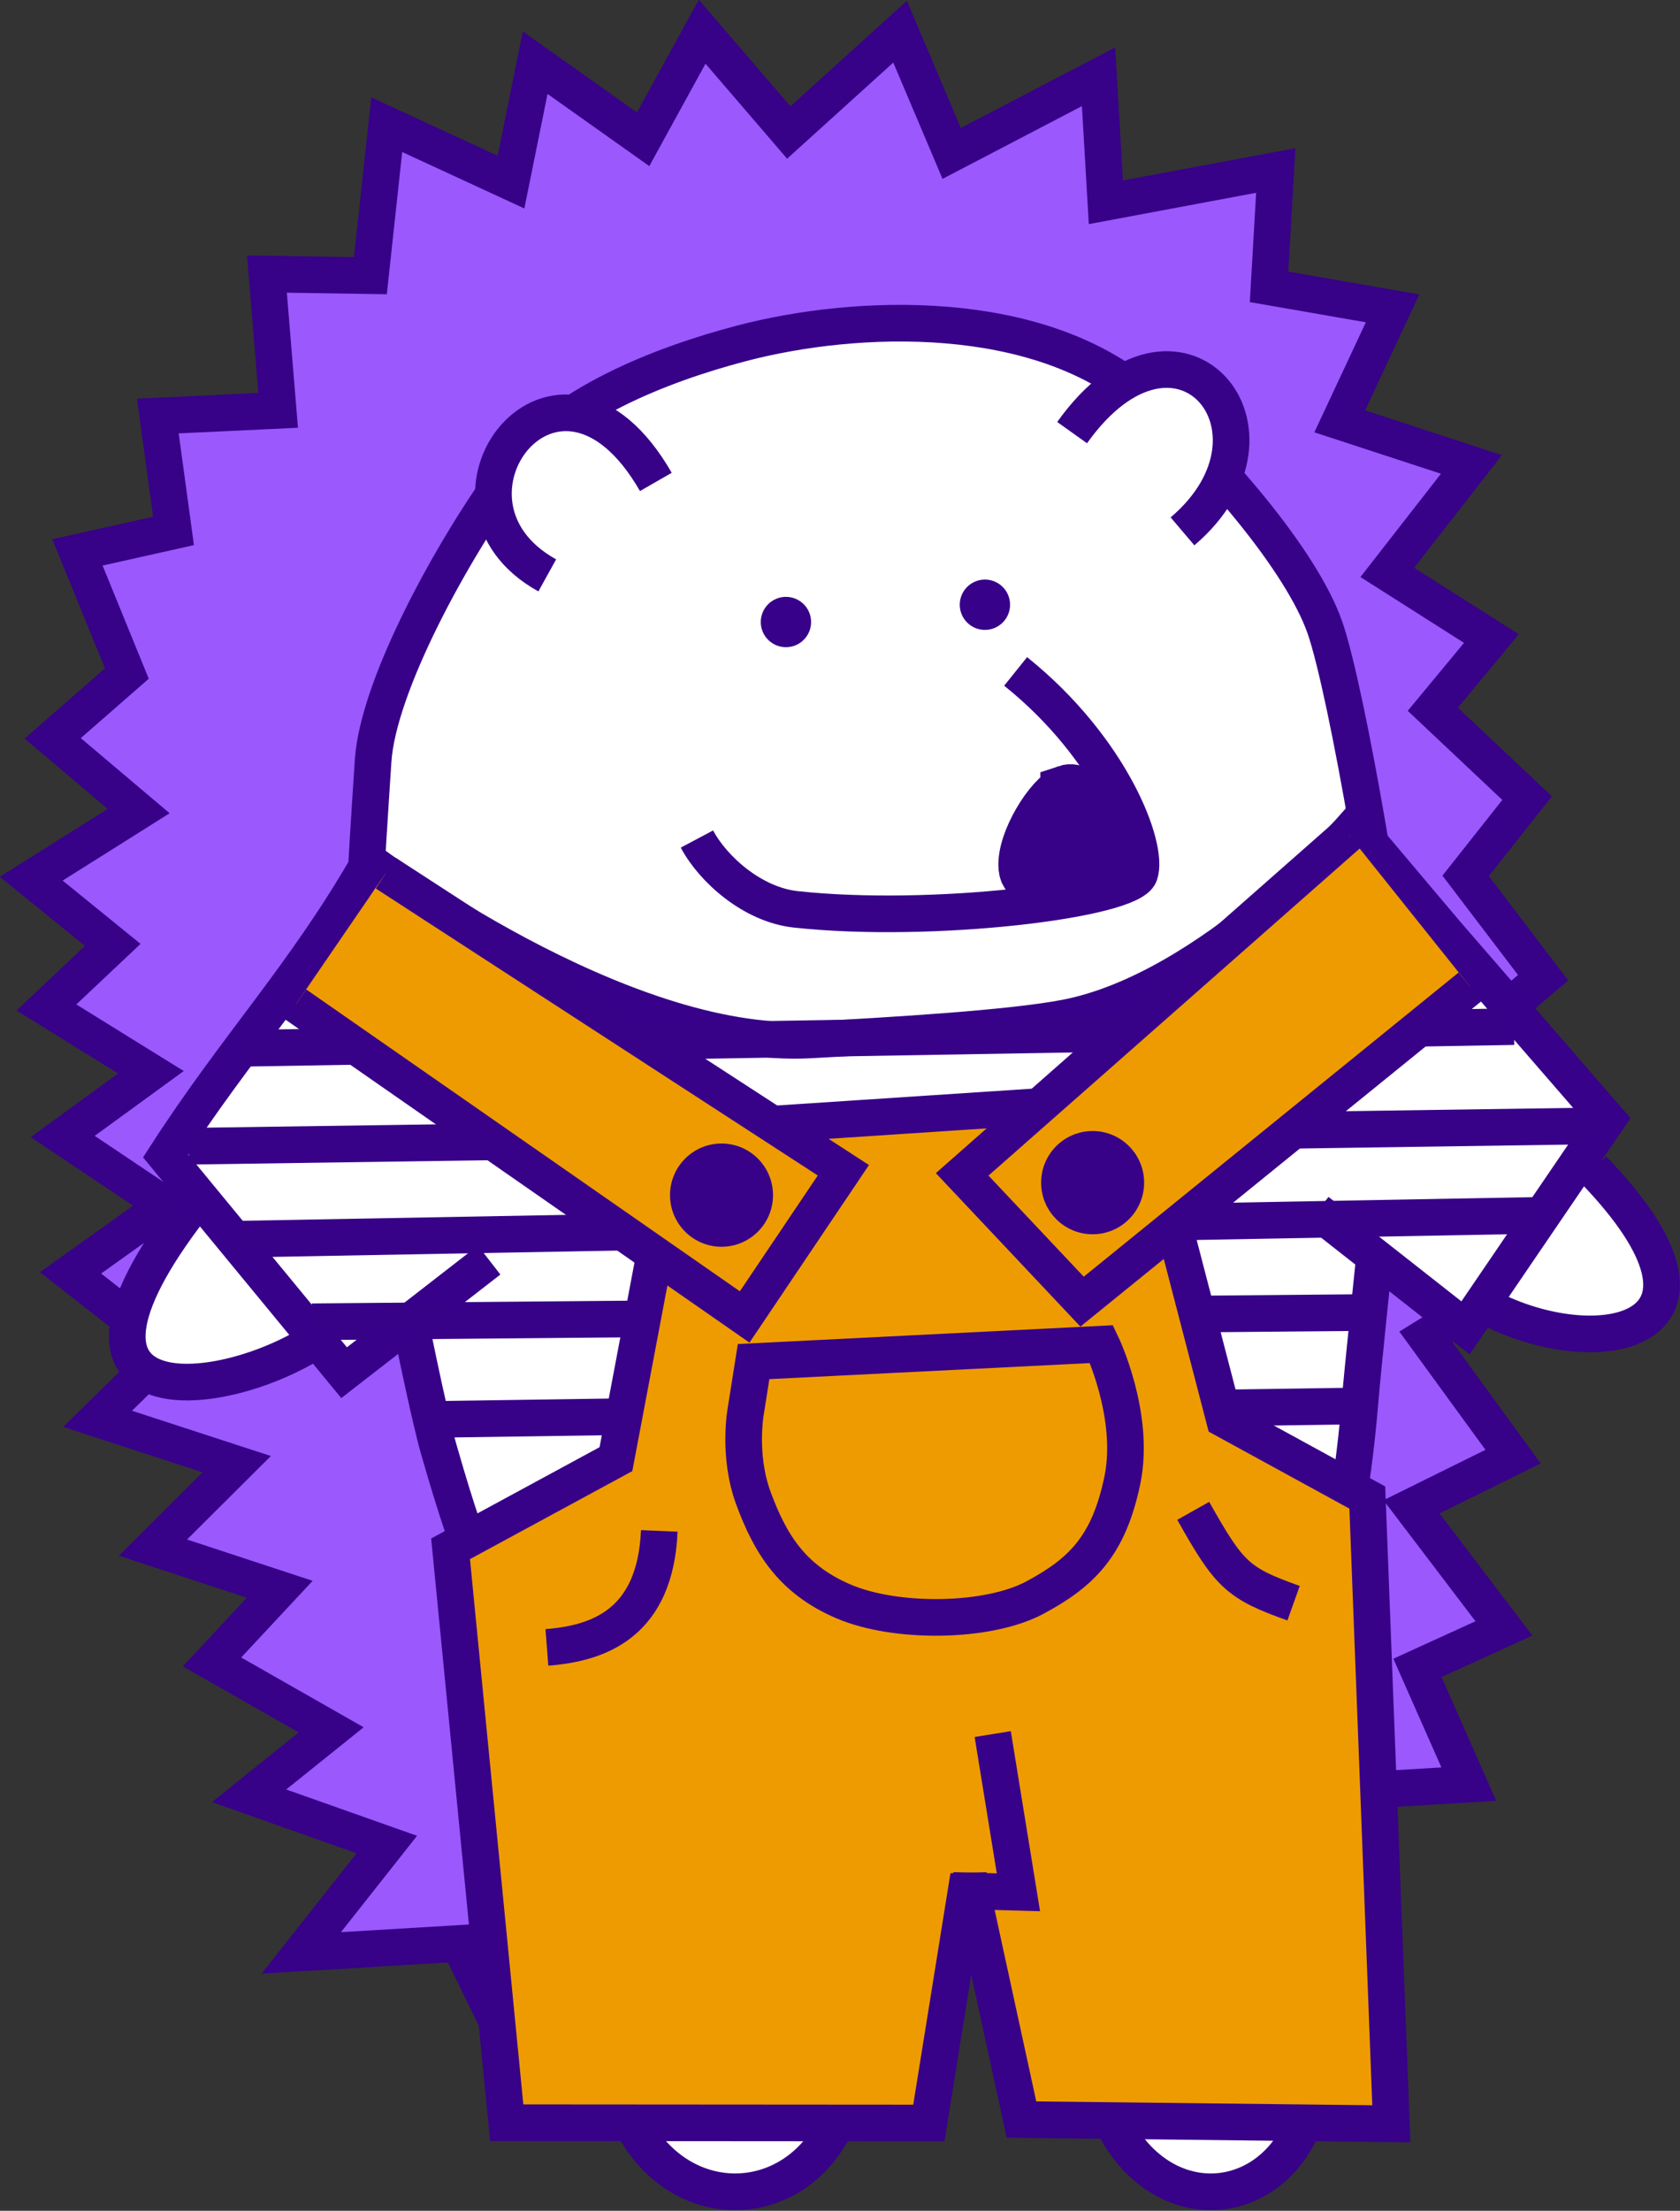 <?xml version="1.0" encoding="UTF-8" standalone="no"?>
<!-- Created with Inkscape (http://www.inkscape.org/) -->

<svg
   width="100mm"
   height="131.546mm"
   viewBox="0 0 100 131.546"
   version="1.1"
   id="svg1"
   sodipodi:docname="tim.svg"
   inkscape:version="1.4 (e7c3feb1, 2024-10-09)"
   xmlns:inkscape="http://www.inkscape.org/namespaces/inkscape"
   xmlns:sodipodi="http://sodipodi.sourceforge.net/DTD/sodipodi-0.dtd"
   xmlns="http://www.w3.org/2000/svg"
   xmlns:svg="http://www.w3.org/2000/svg">
  <rect x="0" y="0" width="100" height="131.546" fill="#333333" stroke="none"/>
  <sodipodi:namedview
     id="namedview1"
     pagecolor="#ffffff"
     bordercolor="#000000"
     borderopacity="0.25"
     inkscape:showpageshadow="2"
     inkscape:pageopacity="0.0"
     inkscape:pagecheckerboard="0"
     inkscape:deskcolor="#d1d1d1"
     inkscape:document-units="mm"
     inkscape:zoom="0.55052704"
     inkscape:cx="686.61477"
     inkscape:cy="474.09115"
     inkscape:window-width="1728"
     inkscape:window-height="1057"
     inkscape:window-x="0"
     inkscape:window-y="32"
     inkscape:window-maximized="0"
     inkscape:current-layer="layer1" />
  <defs
     id="defs1" />
  <g
     inkscape:label="Layer 1"
     inkscape:groupmode="layer"
     id="layer1">
    <g
       id="g2"
       inkscape:label="tim-normal"
       transform="matrix(2.18,0,0,2.18,-49.707,-56.66)">
      <path
         style="fill:#9a58fd;fill-opacity:1;stroke:#370188;stroke-width:1;stroke-dasharray:none;stroke-opacity:1"
         d="m 35.334,79.037 -4.307,0.258 2.336,-2.958 -3.76,-1.331 2.241,-1.799 -3.254,-1.854 1.849,-1.983 -3.461,-1.138 2.287,-2.277 -3.8,-1.238 1.934,-1.892 -2.671,-2.092 2.586,-1.846 -2.8,-1.876 2.409,-1.753 -2.854,-1.769 1.811,-1.707 -2.225,-1.808 2.933,-1.845 -2.348,-1.985 2.025,-1.769 -1.349,-3.307 2.623,-0.586 -0.428,-3.136 3.285,-0.155 -0.306,-3.72 2.825,0.044 0.446,-4.121 3.393,1.567 0.66,-3.259 2.948,2.09 1.612,-2.936 2.364,2.751 3.04,-2.751 1.408,3.323 4.011,-2.093 0.2,3.426 4.639,-0.868 -0.184,3.176 3.374,0.587 -1.444,3.084 3.596,1.176 -2.297,2.947 2.842,1.806 -1.599,1.93 2.574,2.425 -1.678,2.122 2.116,2.781 -1.894,1.604 1.34,3.322 -2.36,0.74 2.29,2.536 -2.58,1.597 2.383,3.272 -2.773,1.37 2.524,3.319 -2.362,1.077 1.403,3.173 -3.911,0.235 0.412,3.823 -2.803,-1.443 -0.783,3.357 -3.374,-1.676 -0.955,2.231 -2.432,-3.235 -1.76,4.24 -2.357,-2.546 -2.475,2.462 -2.847,-1.89 -2.971,1.484 z"
         id="path1"
         sodipodi:nodetypes="ccccccccccccccccccccccccccccccccccccccccccccccccccccccccccccccccccccccc" />
      <path
         style="fill:#ffffff;fill-opacity:1;stroke:#370188;stroke-width:1;stroke-dasharray:none;stroke-opacity:1"
         d="m 35.593,68.099 c 0,0 -0.256,-0.61 -0.81,-2.545 -0.554,-1.935 -2.055,-10.077 -2.055,-10.077 -0.209,-1.84 0.107,-6.347 0.261,-8.716 0.134,-2.065 2.166,-5.765 3.723,-7.888 1.354,-1.847 4.136,-2.934 6.344,-3.512 3.147,-0.825 8.102,-1.002 10.994,1.503 1.911,1.656 4.29,4.432 4.924,6.246 0.625,1.791 1.808,8.872 1.988,11.273 0,0 -0.892,8.241 -1.021,9.808 -0.129,1.567 -0.291,2.469 -0.291,2.469"
         id="path24-7"
         sodipodi:nodetypes="czssssscczc" />
      <circle
         style="fill:#370189;fill-opacity:1;stroke:#370188;stroke-width:0;stroke-dasharray:none;stroke-opacity:1"
         id="path2-9"
         cx="49.694"
         cy="42.497"
         r="0.687" />
      <circle
         style="fill:#370189;fill-opacity:1;stroke:#370188;stroke-width:0;stroke-dasharray:none;stroke-opacity:1"
         id="path2-9-9"
         cx="44.261"
         cy="42.969"
         r="0.687" />
      <path
         style="fill:#ffffff;fill-opacity:1;stroke:#370188;stroke-width:1;stroke-dasharray:none;stroke-opacity:1"
         d="m 50.533,44.317 c 2.627,2.108 3.646,4.812 3.383,5.54 -0.255,0.706 -5.71,1.355 -9.389,0.954 -1.178,-0.128 -2.259,-1.095 -2.696,-1.919"
         id="path7"
         sodipodi:nodetypes="cssc" />
      <path
         style="fill:#370188;fill-opacity:1;stroke:#370188;stroke-width:1.44;stroke-dasharray:none;stroke-opacity:1"
         d="m 51.928,47.587 c -0.422,0.142 -1.208,1.38 -1.143,2.086 0.065,0.706 1.394,-0.087 1.394,-0.087 l 0.909,-0.258 -0.336,-1.051 c 0,0 -0.402,-0.832 -0.824,-0.69 z"
         id="path8"
         sodipodi:nodetypes="zzcccz"
         inkscape:transform-center-x="-8.2194033"
         inkscape:transform-center-y="1.5199982" />
      <path
         style="fill:#ffffff;fill-opacity:1;stroke:#370188;stroke-width:1;stroke-dasharray:none;stroke-opacity:1"
         d="m 57.664,75.227 c 0,0 1.315,5.244 1,7.686 -0.423,3.274 -3.94,3.976 -5.448,1.082 -1.099,-2.11 -3.198,-7.358 -3.198,-7.358"
         id="path11-9"
         sodipodi:nodetypes="cssc" />
      <path
         style="fill:#ffffff;fill-opacity:1;stroke:#370188;stroke-width:1;stroke-dasharray:none;stroke-opacity:1"
         d="m 47.549,76.965 c 0,0 -0.841,4.155 -1.78,6.67 -1.028,2.754 -4.379,2.953 -5.729,0.283 -1.769,-3.499 -1.676,-8.168 -1.676,-8.168"
         id="path12"
         sodipodi:nodetypes="cssc" />
      <path
         style="fill:#ffffff;fill-opacity:1;stroke:#370188;stroke-width:1;stroke-dasharray:none;stroke-opacity:1"
         d="m 28.258,58.653 c -4.88,6.108 0.451,5.674 3.177,3.923"
         id="path10-71"
         sodipodi:nodetypes="cc" />
      <path
         style="fill:#ffffff;fill-opacity:1;stroke:#370188;stroke-width:1;stroke-dasharray:none;stroke-opacity:1"
         d="m 66.298,57.904 c 4.307,4.454 0.225,5.299 -2.727,3.839"
         id="path9-6"
         sodipodi:nodetypes="cc" />
      <path
         style="fill:#ffffff;fill-opacity:1;stroke:#370189;stroke-width:1;stroke-dasharray:none;stroke-opacity:1"
         d="m 36.157,60.384 -3.96,3.074 -4.871,-5.913 c 1.954,-3.032 3.781,-4.91 5.57,-8.033 0,0 6.815,5.145 12.021,4.864 2.255,-0.122 5.473,-0.313 6.984,-0.604 3.966,-0.765 7.902,-5.247 7.902,-5.247 l 2.483,2.941 4.405,5.08 -3.875,5.689 -4.049,-3.182"
         id="path13-4"
         sodipodi:nodetypes="ccccssccccc" />
      <path
         style="fill:#ffdb00;fill-opacity:1;stroke:#370188;stroke-width:1;stroke-dasharray:none;stroke-opacity:1"
         d="m 29.41,54.604 34.73,-0.592 m -36.183,3.265 38.469,-0.556 m -37.117,3.093 35.507,-0.65 m -33.494,2.904 28.551,-0.25 m -24.941,2.911 24.837,-0.361"
         id="path30-0"
         sodipodi:nodetypes="cccccccccc" />
      <path
         style="fill:#ee9b02;fill-opacity:1;stroke:#370188;stroke-width:1;stroke-dasharray:none;stroke-opacity:1"
         d="m 41.317,56.844 12.648,-0.834 2.268,8.722 3.902,2.134 0.656,17.093 -10.099,-0.115 -1.445,-6.646 -1.084,6.74 -11.526,-0.008 -1.533,-15.665 4.515,-2.447 z"
         id="path16"
         sodipodi:nodetypes="cccccccccccc" />
      <path
         style="fill:none;stroke:#370188;stroke-width:1;stroke-dasharray:none;stroke-opacity:1"
         d="m 43.378,63.155 9.5,-0.476 c 0,0 0.938,1.949 0.567,3.724 -0.371,1.775 -1.102,2.507 -2.388,3.195 -1.286,0.687 -3.794,0.714 -5.222,0.104 -1.428,-0.609 -2.01,-1.601 -2.458,-2.807 -0.448,-1.207 -0.205,-2.439 -0.205,-2.439 z"
         id="path17"
         sodipodi:nodetypes="cczzzzcc" />
      <path
         style="fill:none;stroke:#370189;stroke-width:1;stroke-dasharray:none;stroke-opacity:1"
         d="m 48.821,77.591 1.788,0.05 -0.702,-4.319"
         id="path19-6"
         sodipodi:nodetypes="ccc" />
      <path
         style="fill:#ffffff;fill-opacity:1;stroke:#370188;stroke-width:1;stroke-dasharray:none;stroke-opacity:1"
         d="m 52.075,37.799 c 2.882,-4.04 6.262,-0.066 3.014,2.695"
         id="path25-21"
         sodipodi:nodetypes="cc" />
      <path
         style="fill:#ffffff;fill-opacity:1;stroke:#370188;stroke-width:1;stroke-dasharray:none;stroke-opacity:1"
         d="m 37.744,41.696 c -3.632,-2.011 0.285,-7.214 2.965,-2.551"
         id="path25-0"
         sodipodi:nodetypes="cc" />
      <path
         style="fill:none;fill-opacity:1;stroke:#370188;stroke-width:1;stroke-dasharray:none;stroke-opacity:1"
         d="m 37.734,70.956 c 1.425,-0.11 2.96,-0.658 3.069,-3.179"
         id="path26-9" />
      <path
         style="fill:none;fill-opacity:1;stroke:#370188;stroke-width:1;stroke-dasharray:none;stroke-opacity:1"
         d="m 55.382,67.229 c 0.987,1.754 1.206,1.973 2.74,2.521"
         id="path27-1" />
      <path
         style="fill:#ee9b02;fill-opacity:1;stroke:#370188;stroke-width:1;stroke-dasharray:none;stroke-opacity:1"
         d="m 30.877,53.408 12.257,8.529 2.695,-4.004 -12.495,-8.11"
         id="path28-4"
         sodipodi:nodetypes="cccc" />
      <ellipse
         style="fill:#370188;fill-opacity:1;stroke:#370188;stroke-width:0;stroke-dasharray:none;stroke-opacity:1"
         id="path2-5-0-6"
         cx="42.502"
         cy="58.612"
         rx="1.406"
         ry="1.409" />
      <path
         style="fill:#ee9b02;fill-opacity:1;stroke:#370188;stroke-width:1;stroke-dasharray:none;stroke-opacity:1"
         d="m 59.614,48.76 -10.541,9.285 3.274,3.474 10.596,-8.595"
         id="path29-0"
         sodipodi:nodetypes="cccc" />
      <ellipse
         style="fill:#370188;fill-opacity:1;stroke:#370188;stroke-width:0;stroke-dasharray:none;stroke-opacity:1"
         id="path2-5-0"
         cx="52.635"
         cy="58.271"
         rx="1.406"
         ry="1.409" />
    </g>
  </g>
</svg>
